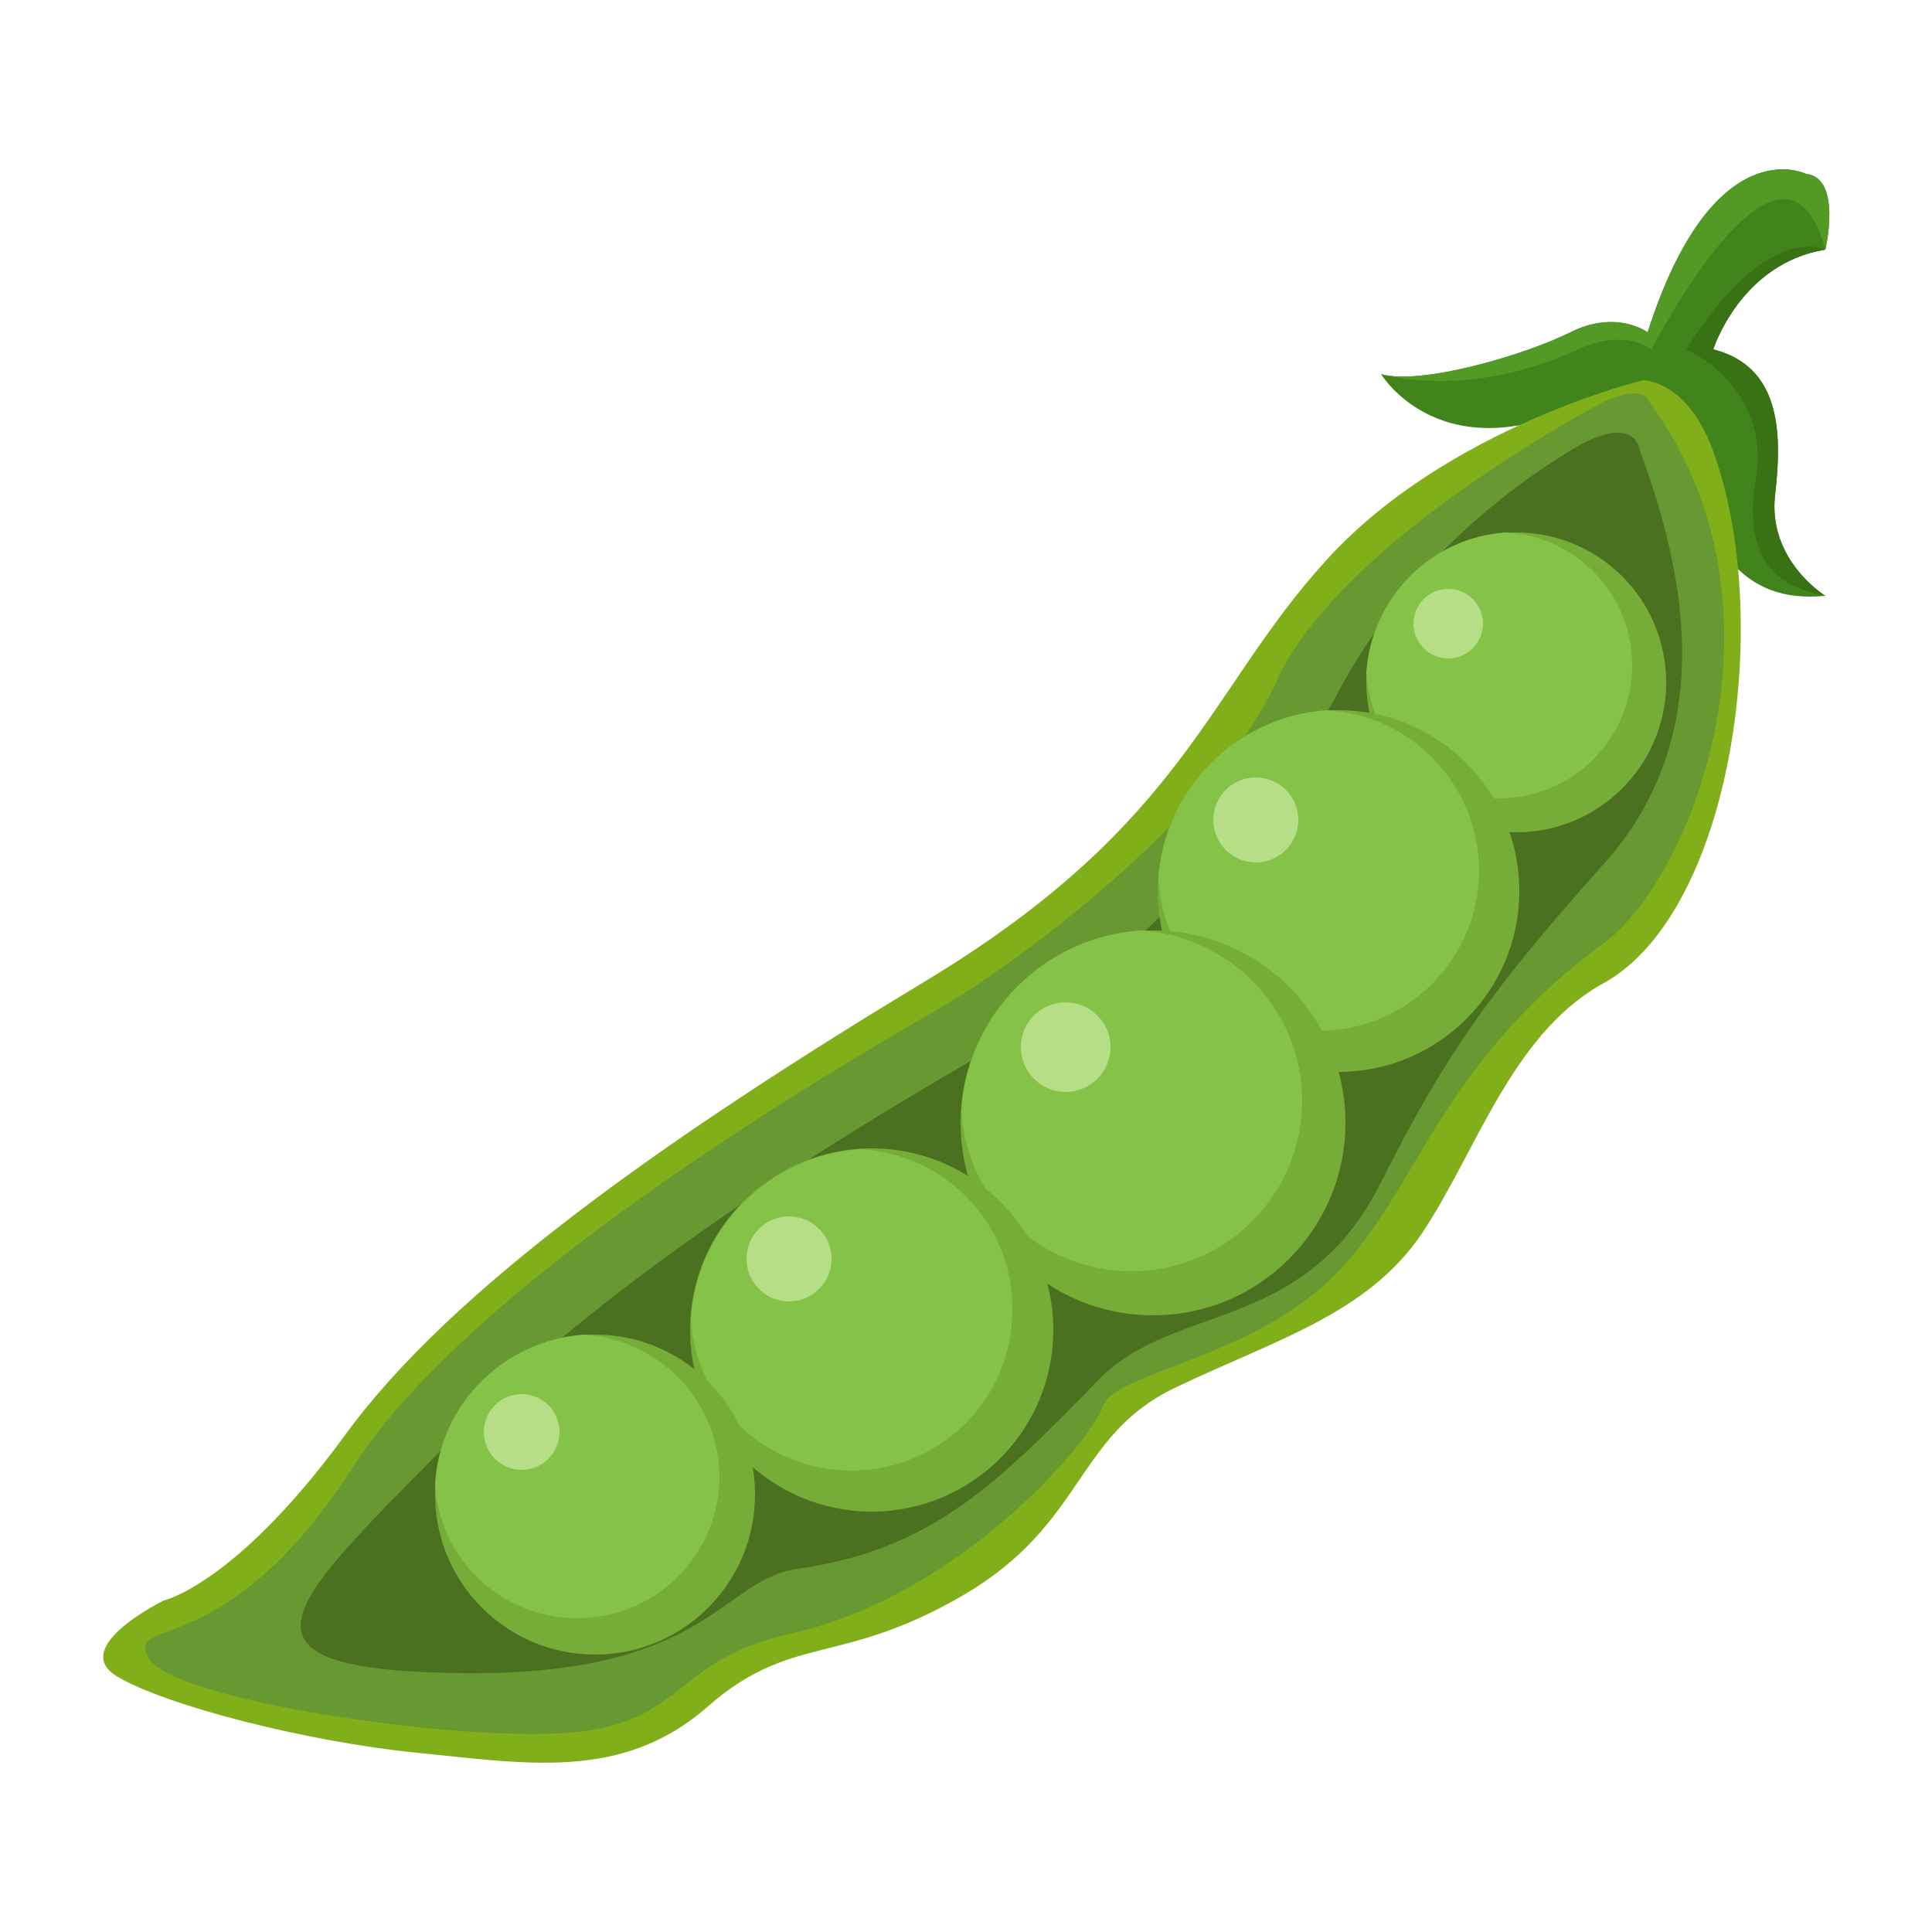 <?xml version="1.0" encoding="utf-8"?>
<!-- Generator: Adobe Illustrator 16.0.0, SVG Export Plug-In . SVG Version: 6.00 Build 0)  -->
<!DOCTYPE svg PUBLIC "-//W3C//DTD SVG 1.1//EN" "http://www.w3.org/Graphics/SVG/1.1/DTD/svg11.dtd">
<svg version="1.1" id="Layer_2" xmlns:x="http://ns.adobe.com/Extensibility/1.0/" xmlns:i="http://ns.adobe.com/AdobeIllustrator/10.0/" xmlns:graph="http://ns.adobe.com/Graphs/1.0/"
	 xmlns="http://www.w3.org/2000/svg" xmlns:xlink="http://www.w3.org/1999/xlink" xmlns:a="http://ns.adobe.com/AdobeSVGViewerExtensions/3.0/"
	 x="0px" y="0px" width="250px" height="250px" viewBox="0 0 250 250" style="enable-background:new 0 0 250 250;"
	 xml:space="preserve">
<g>
	<path style="fill:#42841C;" d="M233.7,22.5c0,0-12-6-20.5,20.5c0,0-4-3-10,0s-19.5,6.9-24.5,5.4c0,0,8,13.3,27.5,3.2
		c0,0,8.5-5.6,11.5,6.6s7.5,20,18.5,18.9c0,0-7.5-4.6-6.5-13.1s0.5-16.6-8-18.8c0,0,3.5-11.1,14.5-12.9
		C236.2,32.3,238.4,23,233.7,22.5z"/>
	<path style="fill:#539926;" d="M233.7,22.5c0,0-12-6-20.5,20.5c0,0-4-3-10,0s-19.5,6.9-24.5,5.4c0,0,11,3.5,25.5-3.2
		c0,0,5.5-2.8,9.5,0c0,0,17-33.1,22.5-12.9C236.2,32.3,238.4,23,233.7,22.5z"/>
	<path style="fill:#397215;" d="M229.7,64c1-8.5,0.5-16.6-8-18.8c0,0,3.5-11.1,14.5-12.9c0,0-7.5-3.9-18,12.9c0,0,11,4.8,9,16.8
		s4.5,14.2,9,15.1C236.2,77.1,228.7,72.5,229.7,64z"/>
</g>
<g>
	<path style="fill:#80AF19;" d="M212.6,49.2c0,0-25.3,6.1-40.9,23.2c-15.6,17.1-18.2,34.1-51.7,54.4c-33.3,20.1-61.7,40-75.5,59.1
		c-14,19.1-23.3,21.2-23.3,21.2s-12.3,6-6.1,9.8c6.3,3.8,24.7,8.5,38.8,9.9c14.2,1.4,26.6,3.7,37.6-5.9c10.9-9.6,17.1-5.2,33-14.4
		c15.9-9.2,14.6-20.7,27.5-26.9c12.9-6.2,24.9-9.5,32-20c7-10.5,11.5-25.4,23-32.1c17.3-8.9,22.7-48.1,14.5-69.6
		C218.2,49.2,212.6,49.2,212.6,49.2z"/>
	<path style="fill:#679832;" d="M207.7,51.9c0,0-34,17.7-42.5,36.2s-34.5,37-43,42s-60,34-76.5,59.7S16.2,209,19.2,214.5
		s39.6,10.9,54.5,9.7s13.4-9.4,28.5-12.8c22.2-4.9,39-25,40.5-29.4s18.5-6,29.5-16.5s13.6-27.6,35.5-43.6c11-8.1,25.4-43.5,5.5-70.2
		C213.2,51.7,212.7,49.8,207.7,51.9z"/>
	<path style="fill:#4B7020;" d="M212.2,58.3c0,0-0.5-5.2-9,0s-21.5,15.2-30,31.2s-29,37.1-45,46.3s-48,28.2-69,49.7s-32.5,30.5,0,31
		s34-12.1,44-13.5c17.5-2.4,26.2-11.4,39-24.5c9.7-10,26.7-5.9,36.5-25.5c8.6-17.2,14.9-25.6,29-41.4
		C223.6,93.7,216.8,70.9,212.2,58.3z"/>
</g>
<g>
	<g>
		<circle style="fill:#75AD38;" cx="196.2" cy="88.3" r="19.4"/>
		<path style="fill:#84C248;" d="M194.9,68.9c-9.7,0.6-17.4,8.4-18.1,18.1c0.5,9.1,8,16.3,17.2,16.3c9.5,0,17.2-7.7,17.2-17.2
			C211.2,76.9,204,69.4,194.9,68.9z"/>
		<circle style="fill:#B5DE87;" cx="187.4" cy="80.7" r="4.5"/>
	</g>
	<g>
		<circle style="fill:#75AD38;" cx="173.2" cy="115.3" r="23.4"/>
		<path style="fill:#84C248;" d="M171.7,91.9c-11.7,0.8-21,10.1-21.8,21.8c0.6,11,9.6,19.7,20.7,19.7c11.5,0,20.8-9.3,20.8-20.8
			C191.3,101.5,182.6,92.5,171.7,91.9z"/>
		<circle style="fill:#B5DE87;" cx="162.5" cy="106.1" r="5.5"/>
	</g>
	<g>
		<circle style="fill:#75AD38;" cx="149.2" cy="145.3" r="24.9"/>
		<path style="fill:#84C248;" d="M147.6,120.4c-12.4,0.8-22.4,10.8-23.2,23.2c0.6,11.7,10.2,20.9,22,20.9c12.2,0,22.1-9.9,22.1-22.1
			C168.5,130.7,159.2,121.1,147.6,120.4z"/>
		<circle style="fill:#B5DE87;" cx="137.9" cy="135.5" r="5.8"/>
	</g>
	<g>
		<circle style="fill:#75AD38;" cx="112.8" cy="172.1" r="23.5"/>
		<path style="fill:#84C248;" d="M111.3,148.7c-11.7,0.8-21.1,10.1-21.9,21.9c0.6,11,9.6,19.7,20.8,19.7c11.5,0,20.8-9.3,20.8-20.8
			C131.1,158.3,122.3,149.3,111.3,148.7z"/>
		<circle style="fill:#B5DE87;" cx="102.1" cy="162.9" r="5.5"/>
	</g>
	<g>
		<circle style="fill:#75AD38;" cx="77" cy="193.4" r="20.7"/>
		<path style="fill:#84C248;" d="M75.6,172.7c-10.4,0.7-18.7,9-19.3,19.3c0.5,9.7,8.5,17.4,18.4,17.4c10.2,0,18.4-8.2,18.4-18.4
			C93,181.3,85.3,173.3,75.6,172.7z"/>
		<circle style="fill:#B5DE87;" cx="67.5" cy="185.3" r="4.9"/>
	</g>
</g>
</svg>
